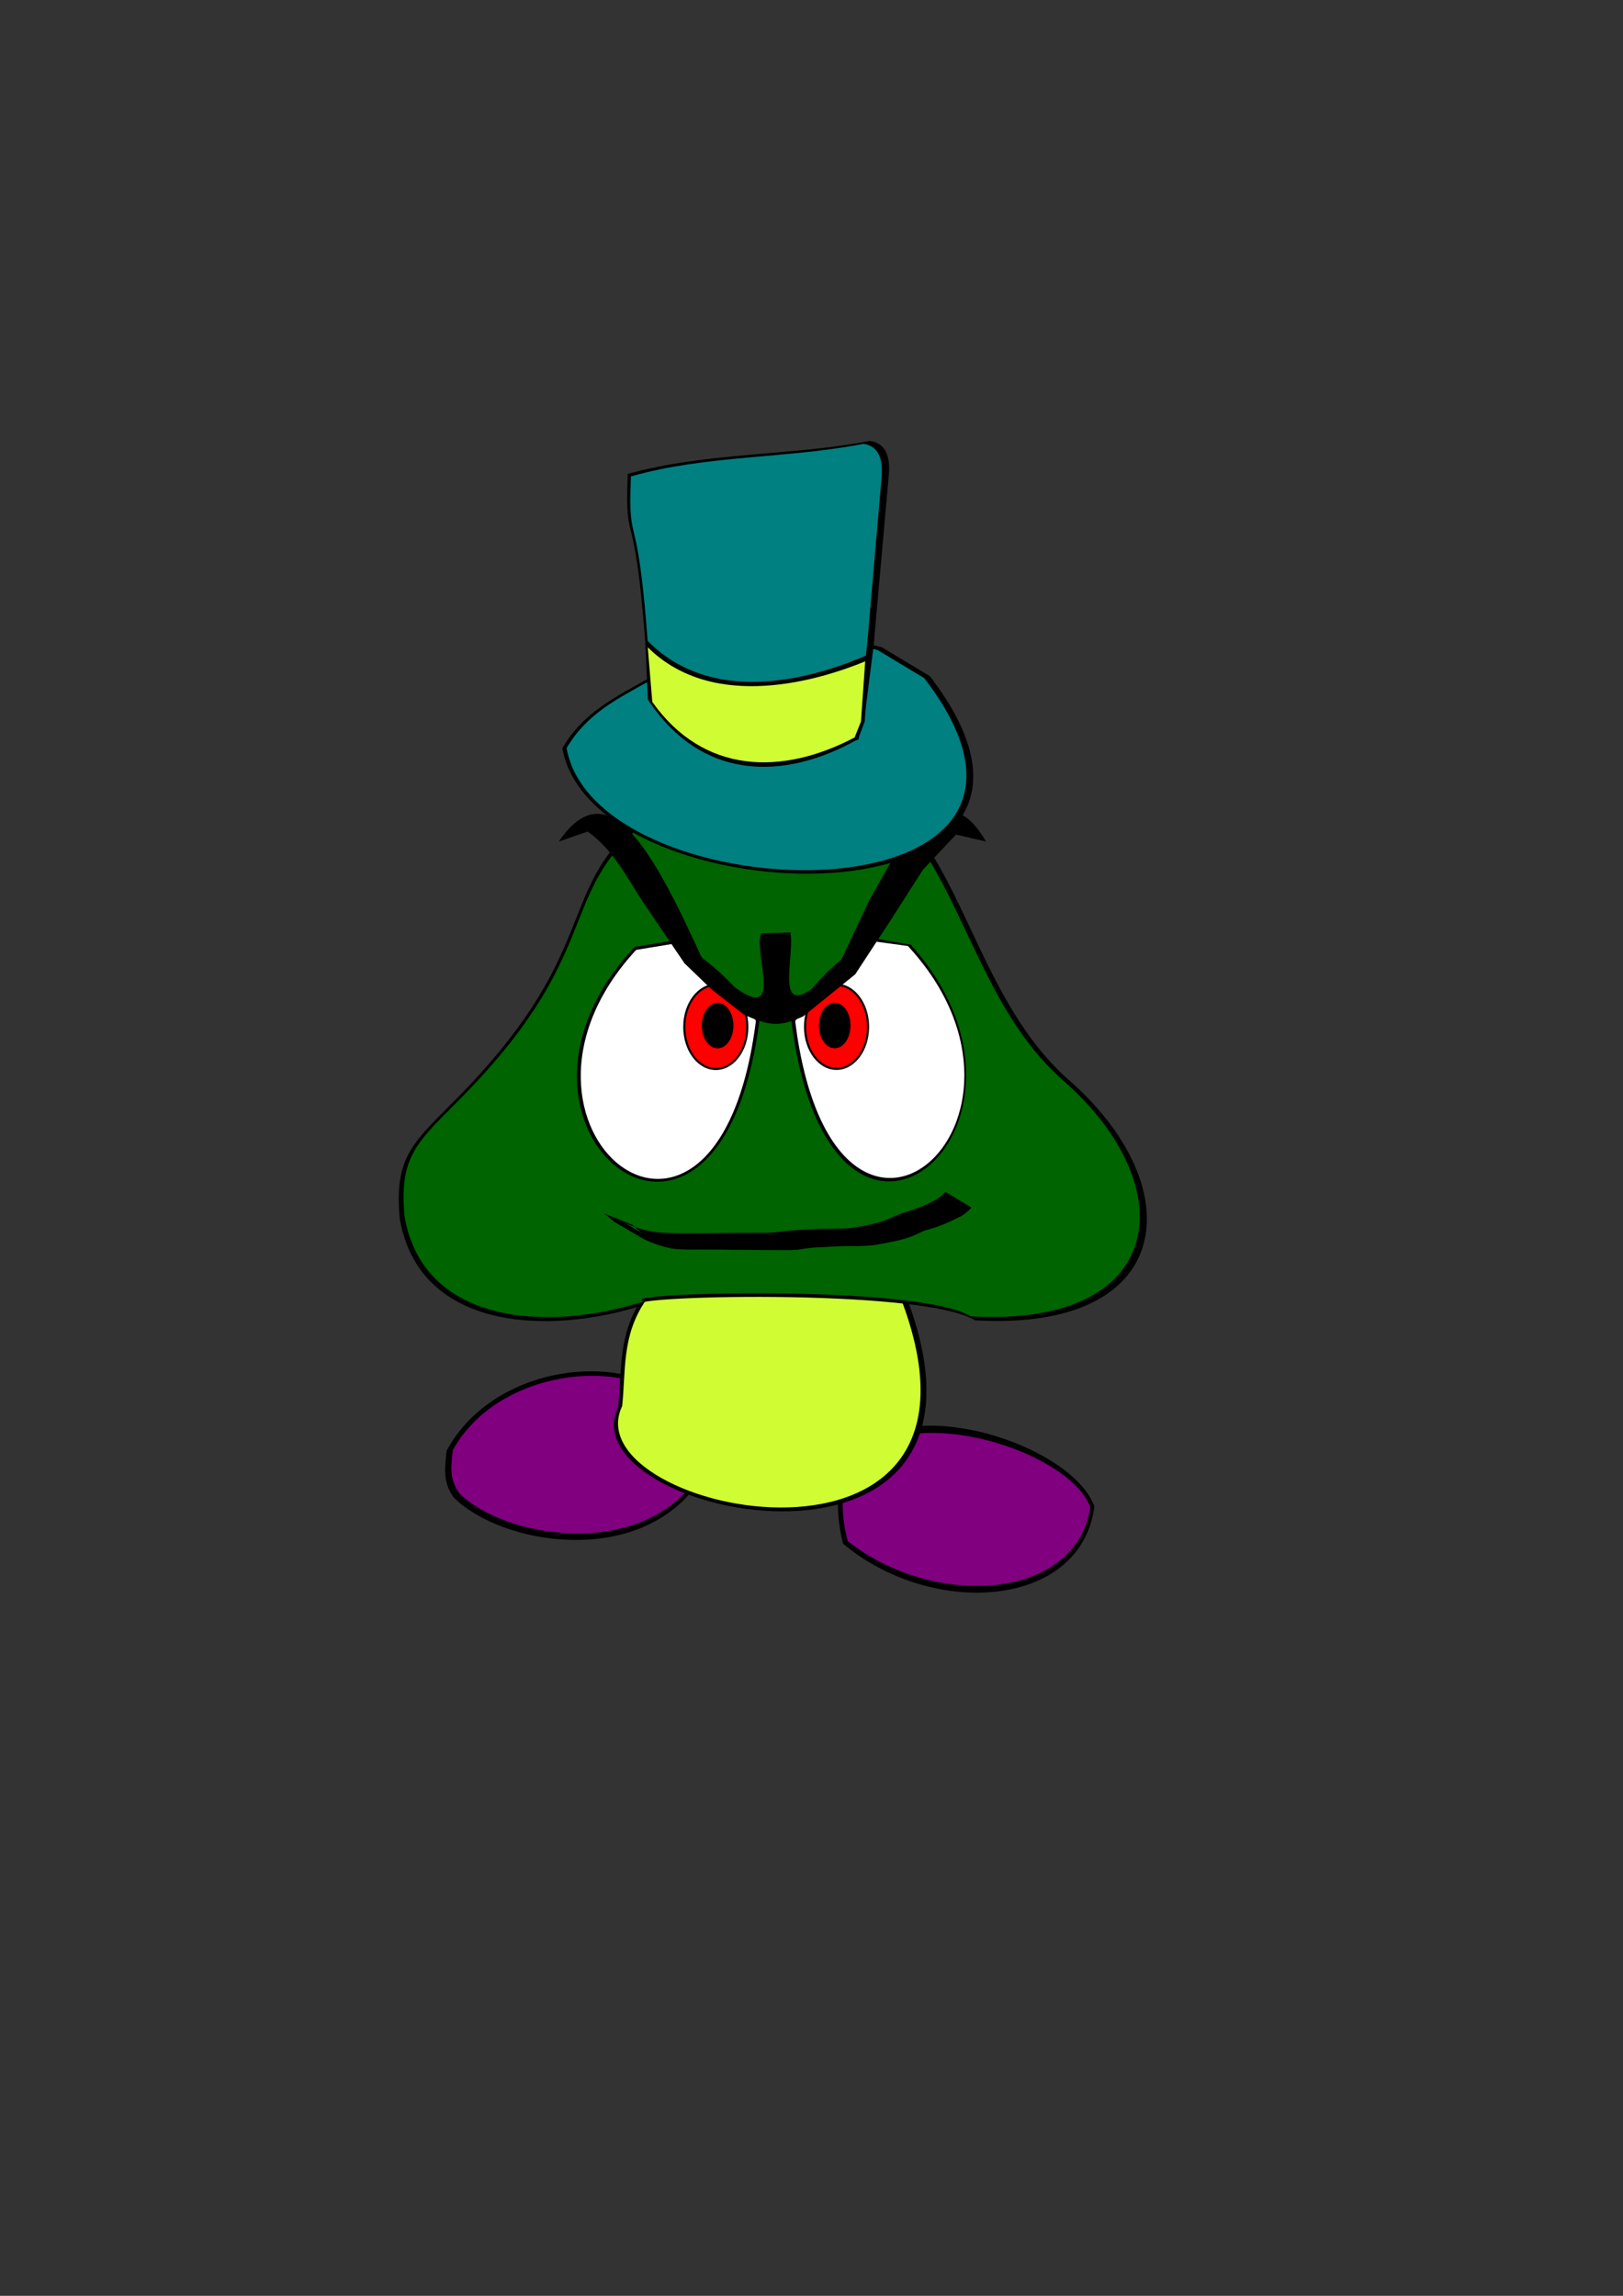 <?xml version="1.0" encoding="UTF-8" standalone="no"?>
<!-- Created with Inkscape (http://www.inkscape.org/) -->

<svg
   width="210mm"
   height="297mm"
   viewBox="0 0 210 297"
   version="1.1"
   id="svg1"
   inkscape:version="1.3.2 (091e20e, 2023-11-25, custom)"
   sodipodi:docname="Goomba SSJG caminando 1.svg"
   xmlns:inkscape="http://www.inkscape.org/namespaces/inkscape"
   xmlns:sodipodi="http://sodipodi.sourceforge.net/DTD/sodipodi-0.dtd"
   xmlns="http://www.w3.org/2000/svg"
   xmlns:svg="http://www.w3.org/2000/svg">
  <rect x="0" y="0" width="210" height="297" fill="#333333" stroke="none"/>
  <sodipodi:namedview
     id="namedview1"
     pagecolor="#ffffff"
     bordercolor="#000000"
     borderopacity="0.25"
     inkscape:showpageshadow="2"
     inkscape:pageopacity="0.0"
     inkscape:pagecheckerboard="0"
     inkscape:deskcolor="#d1d1d1"
     inkscape:document-units="mm"
     inkscape:zoom="1.4485269"
     inkscape:cx="399.71643"
     inkscape:cy="510.51865"
     inkscape:window-width="1920"
     inkscape:window-height="1009"
     inkscape:window-x="-8"
     inkscape:window-y="-8"
     inkscape:window-maximized="1"
     inkscape:current-layer="layer1" />
  <defs
     id="defs1" />
  <g
     inkscape:label="Capa 1"
     inkscape:groupmode="layer"
     id="layer1">
    <path
       style="display:inline;fill:#000000;fill-rule:evenodd;stroke-width:0.286"
       d="m 109.081,199.698 c 11.393,9.586 30.712,8.537 32.525,-4.793 -3.66,-10.323 -38.386,-19.086 -32.525,4.793 z"
       id="path2-5"
       sodipodi:nodetypes="ccc" />
    <path
       style="display:inline;fill:#800080;fill-rule:evenodd;stroke-width:0.269"
       d="m 109.68,199.35 c 10.994,8.783 29.636,7.823 31.385,-4.391 -3.532,-9.459 -37.042,-17.488 -31.385,4.391 z"
       id="path2"
       sodipodi:nodetypes="ccc" />
    <path
       style="display:inline;fill:#000000;fill-rule:evenodd;stroke-width:0.283"
       d="m 90.058,192.222 c -7.8,10.498 -25.186,7.621 -31.327,1.52 -1.51,-2.026 -1.154,-4.053 -0.937,-6.079 8.224,-15.284 37.041,-13.274 32.264,4.559 z"
       id="path1-4"
       sodipodi:nodetypes="cccc" />
    <path
       style="display:inline;fill:#800080;fill-rule:evenodd;stroke-width:0.269"
       d="m 89.723,191.839 c -7.525,9.815 -24.298,7.125 -30.223,1.421 -1.457,-1.894 -1.114,-3.789 -0.904,-5.683 7.934,-14.289 35.736,-12.409 31.127,4.262 z"
       id="path1"
       sodipodi:nodetypes="cccc" />
    <path
       style="display:inline;fill:#000000;fill-rule:evenodd;stroke-width:0.277"
       d="m 83.054,168.05 c -3.141,4.655 -2.564,9.31 -3.069,13.965 -6.912,14.365 53.993,26.745 36.824,-15.428 -10.938,-2.012 -21.785,-4.755 -33.755,1.463 z"
       id="path6-1"
       sodipodi:nodetypes="cccc" />
    <path
       style="display:inline;fill:#d0fc34;fill-rule:evenodd;stroke-width:0.269"
       d="m 83.47,168.346 c -3.041,4.521 -2.482,9.041 -2.971,13.562 -6.691,13.951 52.269,25.973 35.648,-14.982 -10.589,-1.954 -21.089,-4.618 -32.677,1.421 z"
       id="path6"
       sodipodi:nodetypes="cccc" />
    <path
       style="display:inline;fill:#000000;fill-rule:evenodd;stroke-width:0.274"
       d="m 83.223,168.832 c -12.139,3.923 -28.97,3.359 -31.502,-11.178 -0.69,-7.54 1.419,-9.575 6.432,-14.598 24.516,-24.307 9.11,-30.288 35.703,-43.793 31.403,-5.133 27.375,25.487 44.497,40.505 15.8,13.856 13.83,32.551 -12.207,31.036 -6.939,-4.297 -47.763,-3.102 -42.922,-1.973 z"
       id="path3-7"
       sodipodi:nodetypes="ccccccc" />
    <path
       style="display:inline;fill:#006400;fill-rule:evenodd;stroke-width:0.269"
       d="m 83.341,168.346 c -11.945,3.852 -28.506,3.299 -30.998,-10.978 -0.679,-7.406 1.396,-9.404 6.329,-14.337 24.124,-23.872 8.964,-29.747 35.131,-43.01 30.9,-5.042 26.937,25.031 43.785,39.781 15.547,13.608 13.608,31.969 -12.012,30.481 -6.827,-4.22 -46.998,-3.047 -42.235,-1.937 z"
       id="path3"
       sodipodi:nodetypes="ccccccc" />
    <path
       style="display:inline;fill:#000000;fill-rule:evenodd;stroke-width:0.274"
       d="m 112.585,121.307 5.26,0.896 c 21.071,23.596 -10.554,50.279 -15.499,9.481 2.914,-4.687 5.882,-7.306 10.239,-10.377 z"
       id="path4-0"
       sodipodi:nodetypes="cccc" />
    <path
       style="display:inline;fill:#000000;fill-rule:evenodd;stroke-width:0.278"
       d="m 87.603,121.607 -5.485,0.888 c -21.972,23.403 11.005,49.867 16.161,9.403 -3.039,-4.649 -6.134,-7.246 -10.676,-10.292 z"
       id="path4-2"
       sodipodi:nodetypes="cccc" />
    <path
       style="display:inline;fill:#ffffff;fill-rule:evenodd;stroke-width:0.269"
       d="m 87.568,122.017 -5.26,0.866 c -21.071,22.823 10.554,48.631 15.499,9.17 -2.914,-4.533 -5.882,-7.066 -10.239,-10.036 z"
       id="path4"
       sodipodi:nodetypes="cccc" />
    <ellipse
       style="display:inline;fill:#000000;fill-opacity:1;fill-rule:evenodd;stroke-width:0.26"
       id="path5-0-6-0"
       cx="92.617"
       cy="132.854"
       rx="4.213"
       ry="5.569" />
    <ellipse
       style="display:inline;fill:#ff0000;fill-opacity:1;fill-rule:evenodd;stroke-width:0.245"
       id="path5-0-0"
       cx="92.617"
       cy="132.855"
       rx="3.939"
       ry="5.295" />
    <ellipse
       style="display:inline;fill:#000000;fill-opacity:1;fill-rule:evenodd;stroke-width:0.132"
       id="path5-0-6-5-0"
       cx="92.853"
       cy="132.68"
       rx="2.044"
       ry="2.944" />
    <path
       style="display:inline;fill:#ffffff;fill-rule:evenodd;stroke-width:0.269"
       d="m 112.944,121.763 4.53,0.617 c 21.071,22.823 -9.642,49.191 -14.587,9.73 2.914,-4.533 5.701,-7.377 10.057,-10.347 z"
       id="path4-1"
       sodipodi:nodetypes="cccc" />
    <ellipse
       style="display:inline;fill:#000000;fill-opacity:1;fill-rule:evenodd;stroke-width:0.26"
       id="path5-0-6"
       cx="-108.239"
       cy="132.842"
       rx="4.213"
       ry="5.569"
       transform="scale(-1,1)" />
    <ellipse
       style="display:inline;fill:#ff0000;fill-opacity:1;fill-rule:evenodd;stroke-width:0.245"
       id="path5-0"
       cx="-108.239"
       cy="132.842"
       rx="3.939"
       ry="5.295"
       transform="scale(-1,1)" />
    <ellipse
       style="display:inline;fill:#000000;fill-opacity:1;fill-rule:evenodd;stroke-width:0.132"
       id="path5-0-6-5"
       cx="-108.003"
       cy="132.668"
       rx="2.044"
       ry="2.944"
       transform="scale(-1,1)" />
    <path
       style="display:inline;fill:#000000;fill-opacity:1;fill-rule:evenodd;stroke-width:0.269"
       id="path8"
       d="m 78.131,156.98 c 0.59,0.351 1.039,0.903 1.627,1.255 1.234,0.738 2.487,1.443 3.73,2.165 1.051,0.473 2.139,0.845 3.265,1.088 1.313,0.221 2.656,0.155 3.983,0.158 1.62,0.003 3.241,0.021 4.861,0.038 0.991,0.017 1.981,0.024 2.972,0.034 0.821,-0.013 1.642,0.002 2.463,0.004 0.718,0.01 1.435,0.007 2.152,-0.04 0.778,-0.138 1.555,-0.25 2.344,-0.303 0.843,-0.022 1.684,-0.096 2.526,-0.138 0.791,-0.028 1.584,-0.035 2.375,-0.04 0.843,0.008 1.687,-0.033 2.527,-0.11 0.88,-0.117 1.745,-0.319 2.617,-0.477 0.692,-0.152 1.386,-0.31 2.055,-0.546 0.512,-0.189 1.008,-0.415 1.502,-0.646 0.505,-0.263 1.065,-0.371 1.601,-0.551 0.517,-0.126 0.999,-0.352 1.494,-0.541 0.559,-0.244 1.116,-0.491 1.658,-0.771 0.417,-0.178 0.799,-0.41 1.144,-0.702 0.241,-0.196 0.461,-0.408 0.658,-0.648 0,0 -3.347,-2.019 -3.347,-2.019 v 0 c -0.196,0.212 -0.41,0.404 -0.629,0.592 -0.324,0.265 -0.686,0.466 -1.057,0.657 -0.534,0.278 -1.083,0.525 -1.649,0.731 -0.483,0.202 -0.974,0.376 -1.476,0.524 -0.55,0.178 -1.108,0.338 -1.633,0.585 -0.48,0.226 -0.962,0.451 -1.465,0.624 -0.646,0.224 -1.308,0.397 -1.978,0.534 -0.853,0.187 -1.713,0.362 -2.583,0.447 -0.839,0.058 -1.679,0.09 -2.52,0.08 -0.794,0.004 -1.587,0.01 -2.38,0.059 -0.839,0.044 -1.678,0.106 -2.517,0.155 -0.801,0.066 -1.595,0.168 -2.392,0.264 -0.706,0.045 -1.412,0.03 -2.119,0.033 -0.817,0.002 -1.635,0.017 -2.452,0.005 -0.957,0.01 -1.914,0.02 -2.871,0.04 -1.59,0.021 -3.181,0.046 -4.772,0.021 -1.369,-0.032 -2.752,-0.049 -4.097,-0.339 -1.083,-0.26 -2.148,-0.603 -3.136,-1.126 5.814,3.402 2.916,1.79 2.176,1.229 -0.354,-0.268 -0.643,-0.608 -0.996,-0.877 z" />
    <path
       style="fill:#000000;fill-rule:evenodd;stroke-width:0.269"
       d="m 72.298,108.869 3.746,-1.292 c 3.338,2.368 5.148,6.077 7.362,9.429 l 5.166,7.62 3.487,3.358 4.133,3.229 c 3.374,1.611 4.841,1.608 7.749,0.258 l 6.716,-5.425 4.65,-7.104 4.133,-6.458 4.262,-4.521 3.875,0.904 c -2.964,-5.003 -4.992,-4.166 -9.259,-2.744 l -5.853,10.364 -3.875,8.266 c -9.383,9.626 -5.603,-0.662 -6.329,-4.133 l -3.746,0.129 c -1.314,2.738 4.591,15.005 -7.62,3.358 -6.511,-14.324 -12.212,-24.575 -18.599,-15.241 z"
       id="path7"
       sodipodi:nodetypes="ccccccccccccccccccc" />
    <path
       style="display:inline;fill:#000000;fill-rule:evenodd;stroke-width:0.119"
       d="m 72.762,96.786 c 2.726,-4.637 6.72,-6.526 11.283,-9.092 9.752,-7.626 18.667,-6.619 30.048,-3.966 l 6.217,3.739 c 25.448,33.148 -43.606,31.625 -47.548,9.318 z"
       id="path3-9"
       sodipodi:nodetypes="ccccc" />
    <path
       style="display:inline;fill:#008080;fill-rule:evenodd;stroke-width:0.116"
       d="m 73.308,96.782 c 2.652,-4.51 6.539,-6.347 10.98,-8.842 9.49,-7.417 18.166,-6.437 29.243,-3.857 l 6.05,3.636 c 24.766,32.238 -42.437,30.757 -46.273,9.063 z"
       id="path3-90"
       sodipodi:nodetypes="ccccc" />
    <path
       style="display:inline;fill:#000000;fill-rule:evenodd;stroke-width:0.119"
       d="m 83.873,88.53 3.79,5.529 9.209,4.034 5.401,0.27 8.785,-2.686 0.891,-3.573 1.093,-8.599 1.984,-22.334 c 0.152,-2.769 -0.846,-3.884 -2.45,-4.132 -10.281,1.959 -21.256,1.453 -31.352,4.276 -0.419,11.003 1.045,1.415 2.649,27.215 z"
       id="path4-2-8"
       sodipodi:nodetypes="ccccccccccc" />
    <path
       style="display:inline;fill:#008080;fill-rule:evenodd;stroke-width:0.116"
       d="m 84.176,88.49 3.64,5.456 c 0.89,0.821 2.919,1.922 8.843,3.98 l 5.187,0.266 8.436,-2.65 0.856,-3.526 1.049,-8.485 1.905,-22.039 c 0.146,-2.732 -0.813,-3.833 -2.353,-4.077 -9.873,1.934 -20.411,1.434 -30.106,4.22 -0.402,10.858 1.003,1.397 2.544,26.856 z"
       id="path4-5"
       sodipodi:nodetypes="ccccccccccc" />
    <path
       style="display:inline;fill:#000000;fill-rule:evenodd;stroke-width:0.125"
       d="m 83.488,82.59 c 8.925,9.475 22.992,4.678 28.967,2.047 l -0.568,8.679 -0.853,2.296 c -9.775,5.534 -20.347,5.294 -27.213,-5.123 z"
       id="path5-7"
       sodipodi:nodetypes="cccccc" />
    <path
       style="display:inline;fill:#d0fc34;fill-rule:evenodd;stroke-width:0.116"
       d="m 83.813,83.738 c 8.586,8.496 22.387,4.177 28.135,1.818 l -0.546,7.783 -0.82,2.059 c -9.404,4.962 -19.576,4.747 -26.181,-4.594 z"
       id="path5"
       sodipodi:nodetypes="cccccc" />
  </g>
</svg>
